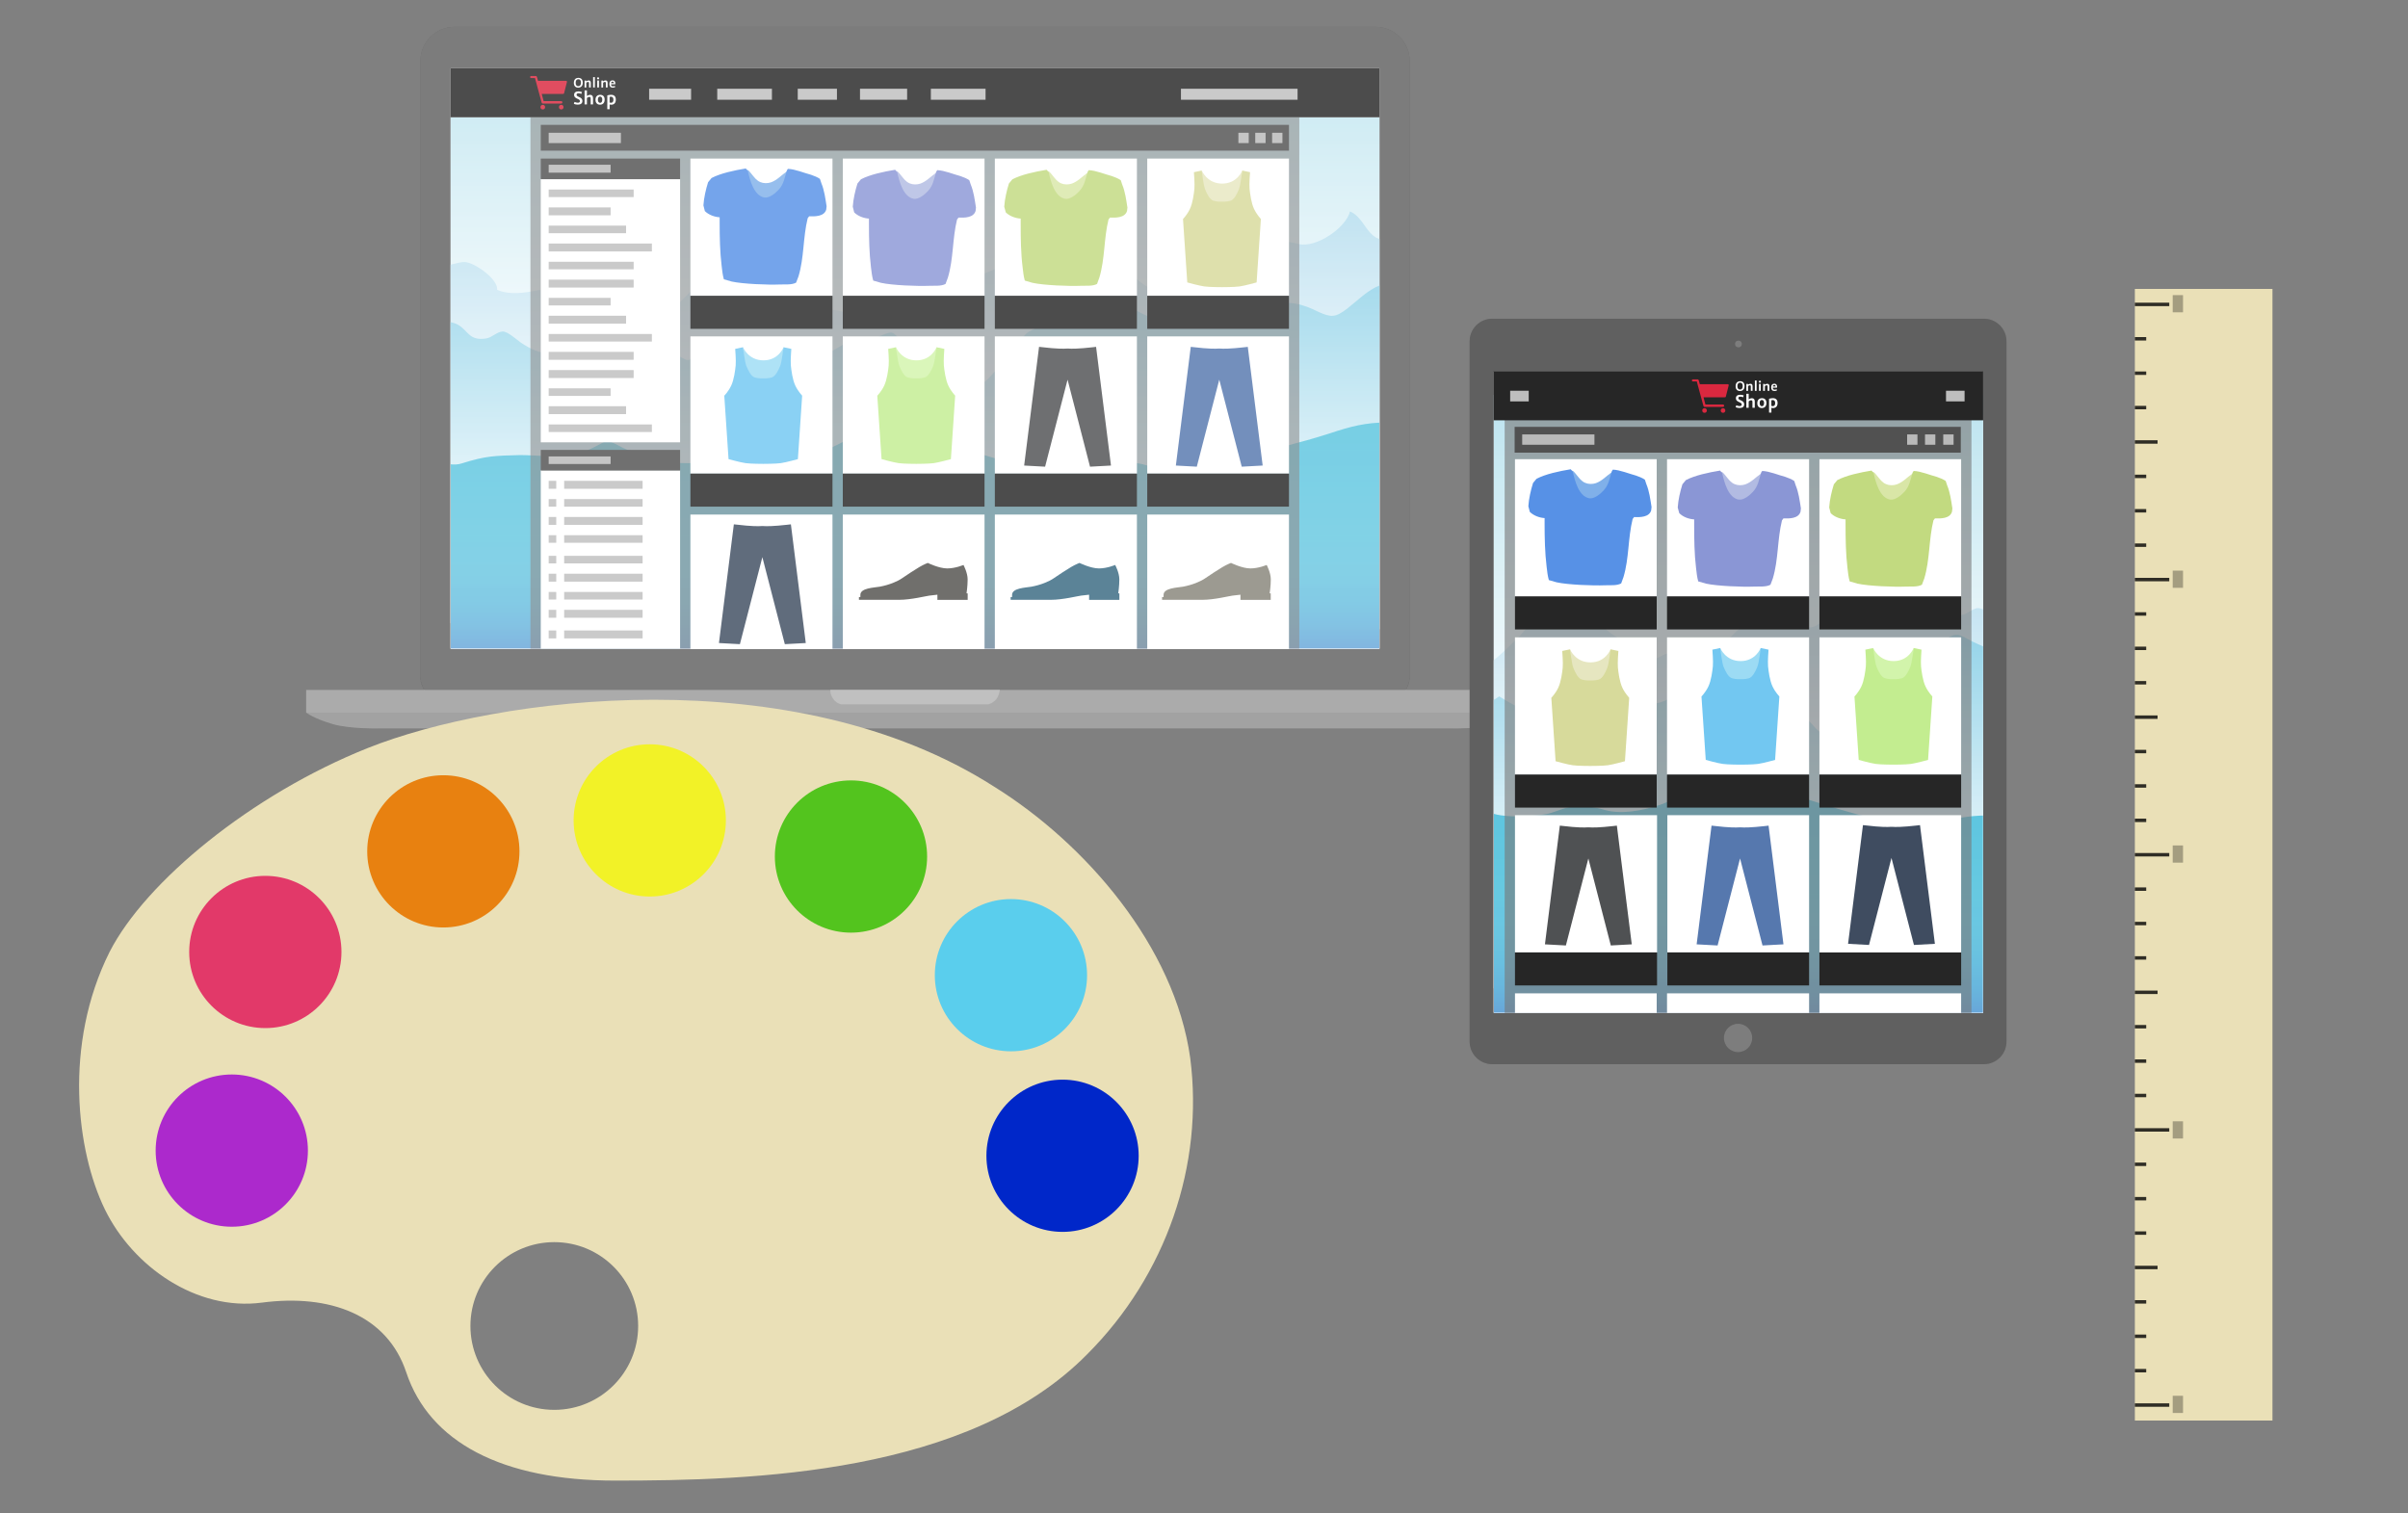 <?xml version="1.0" encoding="utf-8"?>
<!-- Generator: Adobe Illustrator 19.2.1, SVG Export Plug-In . SVG Version: 6.00 Build 0)  -->
<svg version="1.1" xmlns="http://www.w3.org/2000/svg" xmlns:xlink="http://www.w3.org/1999/xlink" x="0px" y="0px"
	 viewBox="0 0 7000 4400" style="enable-background:new 0 0 7000 4400;" xml:space="preserve">
<rect x="0" y="0" width="7000" height="4400" fill="#808080" stroke="none"/>
<style type="text/css">
	.st0{fill:#444444;}
	.st1{display:none;fill:#888888;}
	.st2{fill:#888888;}
	.st3{opacity:0.1;}
	.st4{fill:#A5A5A5;}
	.st5{fill:#FFFFFF;}
	.st6{fill:#D4021D;}
	.st7{clip-path:url(#SVGID_2_);}
	.st8{fill:url(#SVGID_3_);}
	.st9{fill:url(#SVGID_4_);}
	.st10{fill:url(#SVGID_5_);}
	.st11{opacity:0.7;}
	.st12{fill:url(#SVGID_6_);}
	.st13{opacity:0.6;fill:#606060;}
	.st14{fill:#6AA2E5;}
	.st15{fill:#397EE2;}
	.st16{fill:#E2E2B5;}
	.st17{fill:#D0D389;}
	.st18{fill:#A4AFDD;}
	.st19{fill:#7684CE;}
	.st20{fill:#D2E298;}
	.st21{fill:#B7D36A;}
	.st22{fill:#CAF29C;}
	.st23{fill:#B8EA7D;}
	.st24{fill:#8BD5F2;}
	.st25{fill:#59BDEF;}
	.st26{fill:#3860A0;}
	.st27{fill:#303235;}
	.st28{fill:#154E6B;}
	.st29{fill:#726F62;}
	.st30{fill:#33322E;}
	.st31{fill:#1D2D44;}
	.st32{fill:#333333;}
	.st33{opacity:0.6;fill:#FFFFFF;}
	.st34{opacity:0.3;}
	.st35{opacity:0.7;fill:#FFFFFF;}
	.st36{opacity:0.3;fill:#FFFFFF;}
	.st37{fill:#666666;}
	.st38{clip-path:url(#SVGID_8_);}
	.st39{fill:url(#SVGID_9_);}
	.st40{fill:url(#SVGID_10_);}
	.st41{fill:url(#SVGID_11_);}
	.st42{fill:url(#SVGID_12_);}
	.st43{opacity:0.15;fill:#FFFFFF;}
	.st44{fill:#EAE0B7;}
	.st45{fill:#AC29CC;}
	.st46{fill:#E23969;}
	.st47{fill:#E88110;}
	.st48{fill:#F2F227;}
	.st49{fill:#53C41E;}
	.st50{fill:#5ACEED;}
	.st51{fill:#0027C9;}
	.st52{display:none;}
	.st53{display:inline;}
	.st54{fill:#D1D1D1;}
	.st55{opacity:0.8;}
</style>
<g id="macbook">
	<g>
		<path class="st0" d="M3999,78H1321c-54.5,0-99,44.9-99,99.4v1790.1c0,38.6,31.6,69.5,70.2,69.5h2735.6c38.6,0,70.2-30.9,70.2-69.5
			V177.4C4098,122.9,4053.5,78,3999,78z"/>
		<rect x="890" y="2005.7" class="st1" width="3540" height="66"/>
		<path class="st2" d="M890,2006v65.7c0,0,20.3,16.8,77.8,33.7c47.9,13.9,129.9,12.6,129.9,12.6h3124.5c0,0,82.1,1.3,129.9-12.6
			c57.5-16.8,77.8-33.7,77.8-33.7V2006H890z"/>
		<path class="st3" d="M890,2071.7c0,0,20.3,16.9,77.8,33.8c47.9,13.9,129.9,12.7,129.9,12.7h3124.5c0,0,82.1,1.2,129.9-12.7
			c57.5-16.8,77.8-33.8,77.8-33.8H890z"/>
		<path class="st4" d="M2872.8,2047.7h-212.7h-215c0,0-13.7-2.2-23.4-16.3c-9.3-13.7-8-25.7-8-25.7h246.4h246.4
			c0,0-1.8,17.4-11.3,28.2C2884.6,2045.6,2872.8,2047.7,2872.8,2047.7z"/>
	</g>
	<rect x="1310" y="198" class="st5" width="2700" height="1688"/>
	<g>
		<path class="st6" d="M2546.6,870.5c-28.8,13.1-53.4,28.7-72.3,45.8c-44.8,39.7-58,88-49.6,149.6c7.9,49.5,29.3,93.5,60.6,129.9
			c0,0,0.7,0.4,0.6,0.3l52.3-276.9C2540.9,904.7,2546.6,870.5,2546.6,870.5 M2756.4,916.3c0-27.1-11.1-55.6-43.8-55.6
			c-37.5,0-72.3,42.4-84.8,109.1l-12.5,72.9c11.1,10.4,26.4,16.7,45.8,16.7C2714.7,1059.5,2756.4,983,2756.4,916.3 M2860.8,886.8
			c-1.2-1.4-0.8-0.8-0.8-0.8c0.9,7.4,1.4,15,1.4,22.7c0,118.2-78.5,226.6-196.7,226.6c-27.8,0-51.4-6.9-63.3-13.9l-1.2-0.7
			l-27.8,143.6l1,0.8c30.6,16.1,64.6,27.9,100.8,34.6c64,9.1,108.3-5.3,144.4-47.7c36.4-40.8,62.7-107.8,75.4-188.5
			C2903.6,985.4,2895.1,926.9,2860.8,886.8"/>
	</g>
</g>
<g id="webshop_macbook">
	<g id="bg">
		<g>
			<defs>
				<rect id="SVGID_1_" x="1310" y="341" width="2700" height="1545"/>
			</defs>
			<clipPath id="SVGID_2_">
				<use xlink:href="#SVGID_1_"  style="overflow:visible;"/>
			</clipPath>
			<g class="st7">
				<linearGradient id="SVGID_3_" gradientUnits="userSpaceOnUse" x1="2651.5" y1="195" x2="2651.5" y2="1890">
					<stop  offset="0" style="stop-color:#B0DFEC"/>
					<stop  offset="0.567" style="stop-color:#FFFFFF"/>
				</linearGradient>
				<rect x="1178" y="195" class="st8" width="2947" height="1695"/>
				<linearGradient id="SVGID_4_" gradientUnits="userSpaceOnUse" x1="2651.5" y1="614.533" x2="2651.5" y2="1829.859">
					<stop  offset="0" style="stop-color:#A6D6EB"/>
					<stop  offset="0.567" style="stop-color:#FFFFFF"/>
				</linearGradient>
				<path class="st9" d="M1178,1811.2l2947,18.7V729.3c-18-9.2-37.6-18.3-57.3-23.9c-20.2-8.1-46.3-4-66.5-14.1
					c-32.3-18.2-40.3-60.6-76.7-76.7c-12.1,48.5-98.9,107-149.4,94.9c-36.3-10.1-90.8-14.1-102.9-2c-15.1,10.7-46.4,84.8-84.8,100.9
					c-34.3,16.2-78.7-8.1-113.1,0c-24.2,4-48.5,16.2-72.7,22.2c-30.3,8.1-48.5,16.2-74.7-2c-18.2-10.1-48.5-48.5-72.7-50.5
					c-10.1-2-27.8,12.1-37.9,16.2c-32.3,10.1-71.5,14.1-102.5,10.1v-4c-42,0-75.2-6.1-107.5-28.3c-40.4-24.2-54.7-22.2-95.1,2
					c-24.2,12.1-46.6,18.2-68.8,30.3c-20.2,10.1-24.3,22.2-46.5,26.2c-18.2,2-42.4,0-58.6-4c-36.3-10.1-48.5-44.4-86.8-28.3
					c-54.5,26.2-88.8,88.8-145.4,109c-36.3,14.1-62.6-10.1-98.9-6.1c-14.1,2-26.2,16.2-40.4,14.1c-10.1-2-26.2-18.2-36.3-24.2
					c-38.4-22.2-75.2-33.3-103-66.6c-23.1-27.7-26.2-32.3-64.6-10.1c-48.5,28.3-48.5,0-94.9-6.1c-34.3-4-50.5,34.3-76.7,56.5
					c-20.2,20.2-74.7,74.7-100.9,80.8c-44.4,10.1-66.6-58.5-94.9-78.7c-16.2-12.1-50.5-20.2-70.7-20.2c-28.3,0-52.5,22.2-78.7,16.2
					c-34.3-6.1-46.4-26.2-84.8-18.2c-34.3,6.1-76.7,14.1-115.1-2c4-30.3-66.6-80.8-94.9-80.8c-20.2,0-48.5,12.1-70.7,14.1
					c-33.2,2.3-67.7-0.6-102-1.7V1811.2z"/>
				<linearGradient id="SVGID_5_" gradientUnits="userSpaceOnUse" x1="2651.5" y1="812.274" x2="2651.5" y2="1890">
					<stop  offset="0" style="stop-color:#7DCAE4"/>
					<stop  offset="0.772" style="stop-color:#FFFFFF"/>
				</linearGradient>
				<path class="st10" d="M4125,812.3c-2-0.1-4.4-0.1-6.8,0c-30.3,0-80.6,8.1-108.9,18.2c-32.3,12.1-64.5,44.4-92.8,66.6
					c-34.3,26.2-46.4,26.2-82.7,10.1c-48.5-24.2-86.8-34.3-141.3-20.2c-38.4,12.1-60.6,48.5-105,52.5c-54.5,4-105-38.4-155.4-28.3
					c-18.2,2-30.3,16.2-52.5,16.2c-46.4,2-84.8-34.3-125.2-50.5c-44.4-18.2-54.5-42.4-94.9-10.1c-32.3,26.2-62.6,48.5-98.9,66.6
					c-24.2,10.1-46.4,18.2-68.6,30.3c-26.2,16.2-22.2,36.3-44.4,54.5c-34.3,26.2-52.5,66.6-86.8,92.9
					c-36.3,28.3-50.5-10.1-76.7-32.3c-30.3-24.2-52.5-46.4-88.8-54.5c-12.1-2-26.2,0-38.4-4c-26.2-10.1-50.5-49.5-62.6-52.5
					c-7.1-5-42.4,11.1-66.6,24.2c-53.5-34.3-111,56.5-177.7,46.4l-2-2c-38.4-16.2-88.8,2-127.2,12.1c-38.4,10.1-34.3,46.4-72.7,42.4
					c-38.4-4-16.2-28.3-46.4-46.4c-14.1-10.1-64.6-14.1-80.8-10.1c-14.1,2-10.1,14.1-24.2,12.1c-10.1-2-50.5-27.6-50.5-27.6
					s-16.1,11.4-42.4,25.6c-56.5,36.3-161.5,107-226.1,48.5c-32.3-30.3-26.2-54.5-76.7-62.6c-36.3-6.1-56.5-14.1-86.8-34.3
					c-14.1-10.1-38.4-32.3-52.5-32.3c-16.2,0-32.3,18.2-48.5,20.2c-50.5,8.1-52.5-24.2-82.8-40.4c-14.1-8.1-36.3-8.1-52.5-18.2
					c-22.2-12.1-10.1-20.2-42.4-16.2c-19.9,3.2-39,10.7-57.5,20.2V1890h2947V812.3z"/>
				<g class="st11">
					<linearGradient id="SVGID_6_" gradientUnits="userSpaceOnUse" x1="2651.5" y1="1228.214" x2="2651.5" y2="1890">
						<stop  offset="0" style="stop-color:#06A8CF"/>
						<stop  offset="0.49" style="stop-color:#06A6CF"/>
						<stop  offset="0.667" style="stop-color:#059FCD"/>
						<stop  offset="0.793" style="stop-color:#0494CA"/>
						<stop  offset="0.895" style="stop-color:#0383C6"/>
						<stop  offset="0.981" style="stop-color:#016DC0"/>
						<stop  offset="1" style="stop-color:#0067BF"/>
					</linearGradient>
					<path class="st12" d="M4125,1228.2c-30,0.8-60.8,0-91.6,0c-64.6,0-108.9,12.1-169.5,32.3c-86.8,28.3-175.6,46.4-260.4,74.7
						c-56.5,20.2-117.1,20.2-169.6,38.4c-44.4,14.1-58.5-8.1-98.9-20.2c-80.8-26.2-171.6,12.1-254.4,12.1c-107,0-220-44.4-325-74.7
						c-72.7-22.2-135.3-34.3-214-32.3c-66.6,2-105,40.4-163.5,58.5c-44.4,14.1-98.9,24.2-143.3,12.1c-26.2-8.1-46.4-10.1-74.7-10.1
						c-32.3,0-50.5,12.1-80.8,20.2c-40.4,8.1-117.1,12.1-155.5-2s-50.5-22.2-94.9-28.3c-20.2-4-48.5-28.3-68.6-26.2
						c-2.1,0.4-50.5,28.8-78.7,36.3c-48.5,14.1-119.1,4-169.6,4c-74.7,2-98.9,2-169.6,24.2c-42.5,14.2-104-21.2-164.5-41.4v584h2947
						V1228.2z"/>
				</g>
			</g>
		</g>
	</g>
	<rect id="container" x="1542" y="341" class="st13" width="2235" height="1545"/>
	<g id="items">
		<rect x="3335" y="461" class="st5" width="412" height="399"/>
		<rect x="2892" y="461" class="st5" width="413" height="399"/>
		<rect x="2450" y="461" class="st5" width="412" height="399"/>
		<rect x="2007" y="461" class="st5" width="413" height="399"/>
		<rect x="3335" y="860" width="412" height="96"/>
		<rect x="2892" y="860" width="413" height="96"/>
		<rect x="2450" y="860" width="412" height="96"/>
		<rect x="2007" y="860" width="413" height="96"/>
		<g>
			<g>
				<path class="st14" d="M2164,494.5c11.9-3.6,14.4,4.3,21.2,11.9c7.5,9,13.7,18.3,25.1,23c9.3,4,21.2,4,30.9,0.7
					c18-6.5,29.1-19.8,44.5-30.5c5.4-3.9,8.3-6.1,11.9,0.4c4.3,8.3,4.7,18,4.7,26.9c0.4,25.9-4.7,52.8-18.3,75.4
					c-8.6,14-28.7,21.2-43.8,24.8c-15.1,3.9-34.5,6.5-47-4.7c-33-27.7-30.9-72.5-30.9-111.7L2164,494.5z"/>
			</g>
			<g>
				<path class="st15" d="M2321.3,803.3c16.5-54.6,12.9-113.5,26.6-168.8l4.3-5.7c17.2,0.7,43.8,0.7,49.6-19.4l1.1-9.7
					c-3.6-23-6.5-46-15.1-66.8l-4.3-12.9c-6.8-4.7-17.2-9-25.9-11.9c-19.4-5-46.3-16.5-67.2-17.2l-2.9,4.3
					c-6.5,20.1-8.6,40.2-24.4,56.7c-9.3,10.1-26.6,24.4-40.9,22.3c-30.9-5-42.4-51.7-48.1-76.9l-6.1-7.5
					c-33.4,5.4-73.3,14-99.5,27.7l-10.1,12.2c-6.5,20.8-12.2,45.2-13.6,67.5l4.2,16.5c10.8,10.8,28,17.2,43,18v15.8
					c0,41.7,0.8,84.8,5.8,125.7c1.4,12.2,2.9,26.6,6.5,38.8l22.6,6.5c32.3,7.2,107.4,10.1,140.4,8.6c13.6-0.7,34.1,1.8,47-5.4
					L2321.3,803.3z"/>
			</g>
		</g>
		<g>
			<path class="st16" d="M3612.5,595l-1.4-99c0,0-14.2,37.8-58.2,37.8c-44,0-59.2-37.6-59.2-37.6l0.6,98.8H3612.5z"/>
			<path class="st17" d="M3645.6,607.7c-8.3-17.3-11.7-44.9-13.1-58.7c-1.4-13.8,1.4-48.4,1.4-48.4l-22.8-4.8c0,0-4.8,42.8-9.7,54.6
				c-4.8,11.7-13.1,29.7-24.2,33.2c-11.1,3.5-24.9,2.8-24.9,2.8s-13.8,0.7-24.9-2.8c-11.1-3.5-19.3-21.4-24.2-33.2
				c-4.8-11.7-9.7-54.6-9.7-54.6l-22.8,4.8c0,0,2.8,34.5,1.4,48.4c-1.4,13.8-4.8,41.4-13.1,58.7c-8.3,17.3-20,29-20,29l12.4,184.4
				c0,0,34.5,9.7,49.7,11.7c15.2,2.1,51.1,2.1,51.1,2.1s35.9,0,51.1-2.1c15.2-2.1,49.7-11.7,49.7-11.7l12.4-184.4
				C3665.7,636.7,3653.9,624.9,3645.6,607.7z"/>
		</g>
		<rect x="3335" y="978" class="st5" width="412" height="399"/>
		<rect x="2892" y="978" class="st5" width="413" height="399"/>
		<rect x="2450" y="978" class="st5" width="412" height="399"/>
		<rect x="2007" y="978" class="st5" width="413" height="399"/>
		<rect x="3335" y="1377" width="412" height="96"/>
		<rect x="2892" y="1377" width="413" height="96"/>
		<rect x="2450" y="1377" width="412" height="96"/>
		<rect x="2007" y="1377" width="413" height="96"/>
		<g>
			<g>
				<path class="st18" d="M2598.2,498.2c11.9-3.6,14.4,4.3,21.2,11.9c7.5,9,13.7,18.3,25.1,23c9.3,4,21.2,4,30.9,0.7
					c18-6.5,29.1-19.8,44.5-30.5c5.4-3.9,8.3-6.1,11.9,0.4c4.3,8.3,4.7,18,4.7,26.9c0.4,25.9-4.7,52.8-18.3,75.4
					c-8.6,14-28.7,21.2-43.8,24.8c-15.1,3.9-34.5,6.5-47-4.7c-33-27.7-30.9-72.5-30.9-111.7L2598.2,498.2z"/>
			</g>
			<g>
				<path class="st19" d="M2755.5,807.1c16.5-54.6,12.9-113.5,26.6-168.8l4.3-5.7c17.2,0.7,43.8,0.7,49.6-19.4l1.1-9.7
					c-3.6-23-6.5-46-15.1-66.8l-4.3-12.9c-6.8-4.7-17.2-9-25.9-11.9c-19.4-5-46.3-16.5-67.2-17.2l-2.9,4.3
					c-6.5,20.1-8.6,40.2-24.4,56.7c-9.3,10.1-26.6,24.4-40.9,22.3c-30.9-5-42.4-51.7-48.1-76.9l-6.1-7.5
					c-33.4,5.4-73.3,14-99.5,27.7l-10.1,12.2c-6.5,20.8-12.2,45.2-13.6,67.5l4.1,16.5c10.8,10.8,27.9,17.2,42.9,18v15.8
					c0,41.7,0.9,84.8,5.9,125.7c1.4,12.2,3,26.6,6.6,38.8l22.7,6.5c32.3,7.2,107.4,10.1,140.4,8.6c13.6-0.7,34.1,1.8,47.1-5.4
					L2755.5,807.1z"/>
			</g>
		</g>
		<g>
			<g>
				<path class="st20" d="M3038.5,498.2c11.9-3.6,14.4,4.3,21.2,11.9c7.5,9,13.7,18.3,25.1,23c9.3,4,21.2,4,30.9,0.7
					c18-6.5,29.1-19.8,44.5-30.5c5.4-3.9,8.3-6.1,11.9,0.4c4.3,8.3,4.7,18,4.7,26.9c0.4,25.9-4.7,52.8-18.3,75.4
					c-8.6,14-28.7,21.2-43.8,24.8c-15.1,3.9-34.5,6.5-47-4.7c-33-27.7-30.9-72.5-30.9-111.7L3038.5,498.2z"/>
			</g>
			<g>
				<path class="st21" d="M3195.8,807.1c16.5-54.6,12.9-113.5,26.6-168.8l4.3-5.7c17.2,0.7,43.8,0.7,49.6-19.4l1.1-9.7
					c-3.6-23-6.5-46-15.1-66.8l-4.3-12.9c-6.8-4.7-17.2-9-25.9-11.9c-19.4-5-46.3-16.5-67.2-17.2l-2.9,4.3
					c-6.5,20.1-8.6,40.2-24.4,56.7c-9.3,10.1-26.6,24.4-40.9,22.3c-30.9-5-42.4-51.7-48.1-76.9l-6.1-7.5
					c-33.4,5.4-73.3,14-99.5,27.7l-10.1,12.2c-6.5,20.8-12.2,45.2-13.6,67.5l4.5,16.5c10.8,10.8,28.3,17.2,43.3,18v15.8
					c0,41.7,0.5,84.8,5.6,125.7c1.4,12.2,2.8,26.6,6.4,38.8l22.6,6.5c32.3,7.2,107.4,10.1,140.4,8.6c13.6-0.7,34.1,1.8,47-5.4
					L3195.8,807.1z"/>
			</g>
		</g>
		<g>
			<path class="st22" d="M2723.7,1109l-1.4-99.1c0,0-14.2,37.8-58.2,37.8c-44,0-59.2-37.6-59.2-37.6l0.6,98.9H2723.7z"/>
			<path class="st23" d="M2756.9,1121.4c-8.3-17.3-11.7-44.9-13.1-58.7c-1.4-13.8,1.4-48.4,1.4-48.4l-22.8-4.8
				c0,0-4.8,42.8-9.7,54.6c-4.8,11.7-13.1,29.7-24.2,33.2c-11.1,3.5-24.9,2.8-24.9,2.8s-13.8,0.7-24.9-2.8
				c-11.1-3.5-19.3-21.4-24.2-33.2c-4.8-11.7-9.7-54.6-9.7-54.6l-22.8,4.8c0,0,2.8,34.5,1.4,48.4c-1.4,13.8-4.8,41.4-13.1,58.7
				c-8.3,17.3-20,29-20,29l12.4,184.4c0,0,34.5,9.7,49.7,11.7c15.2,2.1,51.1,2.1,51.1,2.1s35.9,0,51.1-2.1s49.7-11.7,49.7-11.7
				l12.4-184.4C2776.9,1150.4,2765.2,1138.7,2756.9,1121.4z"/>
		</g>
		<g>
			<path class="st24" d="M2279,1109l-1.4-99.1c0,0-14.2,37.8-58.2,37.8c-44,0-59.2-37.6-59.2-37.6l0.6,98.9H2279z"/>
			<path class="st25" d="M2312.1,1121.4c-8.3-17.3-11.7-44.9-13.1-58.7c-1.4-13.8,1.4-48.4,1.4-48.4l-22.8-4.8
				c0,0-4.8,42.8-9.7,54.6c-4.8,11.7-13.1,29.7-24.2,33.2c-11.1,3.5-24.9,2.8-24.9,2.8s-13.8,0.7-24.9-2.8
				c-11.1-3.5-19.3-21.4-24.2-33.2c-4.8-11.7-9.7-54.6-9.7-54.6l-22.8,4.8c0,0,2.8,34.5,1.4,48.4c-1.4,13.8-4.8,41.4-13.1,58.7
				c-8.3,17.3-20,29-20,29l12.4,184.4c0,0,34.5,9.7,49.7,11.7c15.2,2.1,51.1,2.1,51.1,2.1s35.9,0,51.1-2.1s49.7-11.7,49.7-11.7
				l12.4-184.4C2332.2,1150.4,2320.4,1138.7,2312.1,1121.4z"/>
		</g>
		<path class="st26" d="M3627.3,1008.4c0,0-18.5,2.3-36.8,3.8c-31.8,2.7-46.1,1.1-46.1,1.1s-14.3,1.6-46.1-1.1
			c-18.2-1.6-36.8-3.8-36.8-3.8l-43.3,345.1l60.9,3.3l65.3-253l65.3,253l60.9-3.3L3627.3,1008.4z"/>
		<path class="st27" d="M3186.3,1008.4c0,0-18.5,2.3-36.8,3.8c-31.8,2.7-46.1,1.1-46.1,1.1s-14.3,1.6-46.1-1.1
			c-18.2-1.6-36.8-3.8-36.8-3.8l-43.3,345.1l60.9,3.3l65.3-253l65.3,253l60.9-3.3L3186.3,1008.4z"/>
		<rect x="3335" y="1496" class="st5" width="412" height="391"/>
		<rect x="2892" y="1496" class="st5" width="413" height="391"/>
		<rect x="2450" y="1496" class="st5" width="412" height="391"/>
		<rect x="2007" y="1496" class="st5" width="413" height="391"/>
		<path class="st28" d="M3166,1729v15h88v-18.8l-3.3-0.2c0,0,3.2-20.9,3.2-40.5c0-19.6-12.1-42-12.1-42s-23.3,10.1-47.3,10.1
			c-24,0-56.4-16-56.4-16s-11,4-24.9,12.2c-13.9,8.2-36.4,23.1-50.9,33c-12,8.3-36.4,18.9-63.9,23.9c-16.8,3-56.6,3.7-56.3,23.9
			c0,1.4,0,6.3,0,6.3h-4.2v8c0,0,82.8,0,117.1,0c34.3,0,79.2-11.3,87.5-12.2C3150.9,1730.8,3166,1729,3166,1729z"/>
		<path class="st29" d="M3606,1729v15h88v-18.8l-3.1-0.2c0,0,3.3-20.9,3.3-40.5c0-19.6-12-42-12-42s-23.3,10.1-47.3,10.1
			c-24,0-56.4-16-56.4-16s-11,4-24.9,12.2c-13.9,8.2-36.4,23.1-50.9,33c-12,8.3-36.4,18.9-63.9,23.9c-16.8,3-56.6,3.7-56.3,23.9
			c0,1.4,0,6.3,0,6.3h-4.4v8c0,0,83,0,117.3,0c34.3,0,79.1-11.3,87.4-12.2C3591,1730.8,3606,1729,3606,1729z"/>
		<path class="st30" d="M2725,1729v15h88v-18.8l-3.3-0.2c0,0,3.2-20.9,3.2-40.5c0-19.6-12.1-42-12.1-42s-23.3,10.1-47.3,10.1
			c-24,0-56.4-16-56.4-16s-11,4-24.9,12.2c-13.9,8.2-36.4,23.1-50.9,33c-12,8.3-36.4,18.9-63.9,23.9c-16.8,3-56.6,3.7-56.3,23.9
			c0,1.4,0,6.3,0,6.3h-4.2v8c0,0,82.8,0,117.1,0c34.3,0,79.2-11.3,87.5-12.2C2709.9,1730.8,2725,1729,2725,1729z"/>
		<path class="st31" d="M2299.1,1524.4c0,0-18.5,2.3-36.8,3.8c-31.8,2.7-46.1,1.1-46.1,1.1s-14.3,1.6-46.1-1.1
			c-18.2-1.6-36.8-3.8-36.8-3.8l-43.3,345.1l60.9,3.3l65.3-253l65.3,253l60.9-3.3L2299.1,1524.4z"/>
	</g>
	<g id="sidebar">
		<rect x="1572" y="520" class="st5" width="405" height="766"/>
		<rect x="1572" y="461" class="st32" width="405" height="60"/>
		<rect x="1595" y="479" class="st33" width="180" height="23"/>
		<rect x="1595" y="551" class="st34" width="247" height="22"/>
		<rect x="1595" y="656" class="st34" width="225" height="22"/>
		<rect x="1595" y="708" class="st34" width="300" height="23"/>
		<rect x="1595" y="761" class="st34" width="247" height="22"/>
		<rect x="1595" y="603" class="st34" width="180" height="23"/>
		<rect x="1595" y="813" class="st34" width="247" height="23"/>
		<rect x="1595" y="918" class="st34" width="225" height="23"/>
		<rect x="1595" y="971" class="st34" width="300" height="22"/>
		<rect x="1595" y="1023" class="st34" width="247" height="23"/>
		<rect x="1595" y="866" class="st34" width="180" height="22"/>
		<rect x="1595" y="1076" class="st34" width="247" height="23"/>
		<rect x="1595" y="1181" class="st34" width="225" height="23"/>
		<rect x="1595" y="1234" class="st34" width="300" height="22"/>
		<rect x="1595" y="1129" class="st34" width="180" height="22"/>
		<rect x="1572" y="1367" class="st5" width="405" height="519"/>
		<rect x="1572" y="1308" class="st32" width="405" height="60"/>
		<rect x="1595" y="1327" class="st33" width="180" height="22"/>
		<rect x="1595" y="1398" class="st34" width="22" height="23"/>
		<rect x="1640" y="1398" class="st34" width="228" height="23"/>
		<rect x="1595" y="1451" class="st34" width="22" height="22"/>
		<rect x="1640" y="1451" class="st34" width="228" height="22"/>
		<rect x="1595" y="1503" class="st34" width="22" height="23"/>
		<rect x="1640" y="1503" class="st34" width="228" height="23"/>
		<rect x="1595" y="1556" class="st34" width="22" height="22"/>
		<rect x="1640" y="1556" class="st34" width="228" height="22"/>
		<rect x="1595" y="1616" class="st34" width="22" height="22"/>
		<rect x="1640" y="1616" class="st34" width="228" height="22"/>
		<rect x="1595" y="1668" class="st34" width="22" height="23"/>
		<rect x="1640" y="1668" class="st34" width="228" height="23"/>
		<rect x="1595" y="1721" class="st34" width="22" height="22"/>
		<rect x="1640" y="1721" class="st34" width="228" height="22"/>
		<rect x="1595" y="1773" class="st34" width="22" height="23"/>
		<rect x="1640" y="1773" class="st34" width="228" height="23"/>
		<rect x="1595" y="1833" class="st34" width="22" height="23"/>
		<rect x="1640" y="1833" class="st34" width="228" height="23"/>
	</g>
	<g id="horizontal_bar">
		<rect x="1572" y="363" class="st32" width="2175" height="75"/>
		<rect x="1595" y="386" class="st33" width="210" height="30"/>
		<rect x="3698" y="386" class="st33" width="30" height="30"/>
		<rect x="3649" y="386" class="st33" width="30" height="30"/>
		<rect x="3600" y="386" class="st33" width="30" height="30"/>
	</g>
	<g id="header_1_">
		<rect x="1310" y="198" width="2700" height="143"/>
		<rect x="1887" y="258" class="st35" width="122" height="32"/>
		<rect x="2085" y="258" class="st35" width="159" height="32"/>
		<rect x="2706" y="258" class="st35" width="159" height="32"/>
		<rect x="3433" y="258" class="st35" width="339" height="32"/>
		<rect x="2319" y="258" class="st35" width="114" height="32"/>
		<rect x="2500" y="258" class="st35" width="137" height="32"/>
		<g>
			<g>
				<circle class="st6" cx="1577.9" cy="311.5" r="6.7"/>
				<circle class="st6" cx="1631.5" cy="311.5" r="6.7"/>
				<path class="st6" d="M1647.6,236c-0.6-0.8-1.6-1-2.6-1H1564l-3-11.2c-0.4-1.5-1.7-2.8-3.2-2.8h-13.4c-1.9,0-3.4,1.1-3.4,3
					s1.5,3,3.4,3h10.8l19.4,71.4c0.4,1.5,1.7,2.6,3.2,2.6h53.6c1.9,0,3.4-1.6,3.4-3.5c0-1.8-1.5-3.5-3.4-3.5h-51.1l-5.5-21h61.6
					c1.5,0,2.9-0.2,3.3-1.7l8.4-33C1648.4,237.3,1648.2,236.8,1647.6,236z"/>
			</g>
			<g>
				<g>
					<path class="st5" d="M1668.2,240.9c0-9.2,4.8-14.5,13.3-14.5c8,0,12.6,5.1,12.6,13.9c0,9.2-4.9,14.5-13.4,14.5
						C1672.8,254.8,1668.2,249.7,1668.2,240.9z M1673.4,240.7c0,6.5,2.7,9.9,7.6,9.9c5.1,0,7.9-3.6,7.9-10.2c0-6.5-2.7-10-7.6-10
						C1676.1,230.5,1673.4,234,1673.4,240.7z"/>
					<path class="st5" d="M1717.4,240.9v13.4h-5.1v-12.9c0-2.1-0.9-3.2-2.9-3.2c-1.6,0-3.2,0.9-5.1,2.3v13.9h-5v-20.1h4.8l0,2.1
						c2.5-1.7,4.7-2.5,7.1-2.5C1715.2,233.7,1717.4,236,1717.4,240.9z"/>
					<path class="st5" d="M1724.2,224.2h5v30.1h-5V224.2z"/>
					<path class="st5" d="M1735.6,227.7c0-1.7,1.2-2.9,3-2.9c1.9,0,3.1,1.2,3.1,2.9c0,1.8-1.2,2.9-3.1,2.9
						C1736.8,230.6,1735.6,229.4,1735.6,227.7z M1736.2,234.1h5v20.1h-5V234.1z"/>
					<path class="st5" d="M1766.3,240.9v13.4h-5.1v-12.9c0-2.1-0.9-3.2-2.9-3.2c-1.6,0-3.2,0.9-5.1,2.3v13.9h-5v-20.1h4.8l0,2.1
						c2.5-1.7,4.7-2.5,7.1-2.5C1764.1,233.7,1766.3,236,1766.3,240.9z"/>
					<path class="st5" d="M1788.5,245.1h-12.4c0.3,3.7,1.8,5.9,5.4,5.9c2.1,0,4-0.6,5.9-1.3l0.9,3.5c-2.1,1-4.5,1.6-7.2,1.6
						c-6.2,0-9.6-3.8-9.6-10.6c0-6.8,3.4-10.6,9.3-10.6c5.1,0,7.9,3.1,7.9,8.7C1788.7,243.1,1788.6,244.1,1788.5,245.1z
						 M1776.2,241.7h8.3c0-2.9-1.5-4.4-3.8-4.4C1778.2,237.4,1776.6,238.8,1776.2,241.7z"/>
				</g>
				<g>
					<path class="st5" d="M1690,273c-2.2-1-5.6-1.8-8.3-1.8c-3.7,0-5.7,1.7-5.7,4.2c0,3.4,3.3,4.8,7,6.5c3.9,1.7,10,4.2,10,11.8
						c0,7-5.1,10.5-13.5,10.5c-4.2,0-8-0.9-11.3-2.2l1.9-5.7c2.8,1.2,6.3,2.4,9.6,2.4c3.9,0,6.2-1.6,6.2-4.6c0-3.6-3.3-5.2-7-6.8
						c-4.4-2-10-4.5-10-11.5c0-6.5,4.6-10.1,12.5-10.1c3.7,0,7.4,0.8,10.2,1.9L1690,273z"/>
					<path class="st5" d="M1723.9,285.4v18.2h-6.8v-17.5c0-2.8-1.3-4.4-4-4.4c-2.1,0-4.3,1.2-6.9,3.1v18.8h-6.8v-40.8h6.8V279
						c3.3-2.2,6.1-3.3,9.3-3.3C1720.9,275.8,1723.9,278.8,1723.9,285.4z"/>
					<path class="st5" d="M1757.7,289.6c0,9.3-5,14.7-13.5,14.7c-8.3,0-13.1-5.3-13.1-14.3c0-9,5.1-14.3,13.6-14.3
						C1752.9,275.6,1757.7,280.8,1757.7,289.6z M1738,289.7c0,6,2.4,9.3,6.6,9.3c3.9,0,6.2-3.3,6.2-9.2c0-5.7-2.3-9-6.4-9
						S1738,284,1738,289.7z"/>
					<path class="st5" d="M1790.2,289.7c0,9.2-4.9,14.7-13.3,14.7c-2.1,0-3.3-0.4-4.7-0.8v13.9h-6.8v-40.2c3.1-0.9,7.3-1.7,11-1.7
						C1785.5,275.6,1790.2,280.5,1790.2,289.7z M1783.2,290c0-5.8-2.3-8.9-7.2-8.9c-1.1,0-2.6,0.2-3.9,0.6v16.2
						c1.2,0.6,2.8,0.9,4.3,0.9C1780.8,298.8,1783.2,295.6,1783.2,290z"/>
				</g>
			</g>
		</g>
	</g>
</g>
<g id="lighten_macbook">
	<path class="st36" d="M4086.3,2006c7.2-11,11.7-24.4,11.7-38.5V177.4c0-54.5-44.5-99.4-99-99.4H1321c-54.5,0-99,44.9-99,99.4
		v1790.1c0,14.1,4.5,27.5,11.7,38.5H890v65.7c0,0,20.3,16.8,77.8,33.7c47.9,13.9,129.9,12.6,129.9,12.6h3124.5
		c0,0,82.1,1.3,129.9-12.6c57.5-16.8,77.8-33.7,77.8-33.7V2006H4086.3z"/>
</g>
<g id="ipad">
	<g>
		<path class="st0" d="M5767.3,926.6H4337.7c-36,0-65.5,29.5-65.5,65.5v2036.3c0,36,29.5,65.5,65.5,65.5h1429.6
			c36,0,65.5-29.5,65.5-65.5V992.1C5832.8,956,5803.3,926.6,5767.3,926.6z"/>
		<g>
			<circle class="st37" cx="5053.6" cy="1000.1" r="9.8"/>
		</g>
		<g>
			<path class="st5" d="M5764.8,2943.5c0,0.8-0.6,1.4-1.4,1.4H4343.8c-0.8,0-1.4-0.6-1.4-1.4V1081.1c0-0.8,0.6-1.4,1.4-1.4h1419.6
				c0.8,0,1.4,0.6,1.4,1.4V2943.5z"/>
		</g>
		<g>
			<path class="st37" d="M5052.5,2976.5c-22.7,0-41.1,18.4-41.1,41.1c0,22.7,18.4,41.2,41.1,41.2c22.7,0,41.1-18.4,41.1-41.2
				C5093.6,2995,5075.2,2976.5,5052.5,2976.5z"/>
		</g>
		<g>
			<path class="st6" d="M4919.7,1756.4c-36.1,16.4-67,36-90.7,57.5c-56.2,49.8-72.7,110.4-62.1,187.5c9.8,62,36.7,117.2,76,162.9
				c0,0,0.9,0.5,0.7,0.3l65.5-347.2C4912.6,1799.3,4919.7,1756.4,4919.7,1756.4 M5182.7,1813.9c0-34-14-69.7-54.9-69.7
				c-47,0-90.6,53.2-106.3,136.8l-15.7,91.5c13.9,13.1,33.1,20.9,57.5,20.9C5130.5,1993.3,5182.7,1897.5,5182.7,1813.9
				 M5313.6,1776.9c-1.5-1.8-1.1-1-1.1-1c1.1,9.3,1.8,18.8,1.8,28.5c0,148.1-98.5,284-246.6,284c-34.9,0-64.5-8.7-79.3-17.4
				l-1.5-0.8l-34.9,180.1l1.3,1c38.4,20.2,81,35,126.4,43.4c80.2,11.4,135.8-6.7,181-59.8c45.7-51.2,78.6-135.1,94.6-236.3
				C5367.3,1900.5,5356.6,1827.1,5313.6,1776.9"/>
		</g>
	</g>
</g>
<g id="webshop_ipad">
	<g id="bg_Kopie">
		<g>
			<defs>
				<rect id="SVGID_7_" x="4342.4" y="1079.7" width="1422.4" height="1865.2"/>
			</defs>
			<clipPath id="SVGID_8_">
				<use xlink:href="#SVGID_7_"  style="overflow:visible;"/>
			</clipPath>
			<g class="st38">
				<linearGradient id="SVGID_9_" gradientUnits="userSpaceOnUse" x1="5110.5" y1="1148" x2="5110.5" y2="2953">
					<stop  offset="0" style="stop-color:#B0DFEC"/>
					<stop  offset="0.567" style="stop-color:#FFFFFF"/>
				</linearGradient>
				<rect x="3541" y="1148" class="st39" width="3139" height="1805"/>
				<linearGradient id="SVGID_10_" gradientUnits="userSpaceOnUse" x1="5110.5" y1="1593.987" x2="5110.5" y2="2888.28">
					<stop  offset="0" style="stop-color:#A6D6EB"/>
					<stop  offset="0.567" style="stop-color:#FFFFFF"/>
				</linearGradient>
				<path class="st40" d="M3541,2868.4l3139,19.9V1716.2c-20.2-9.8-40.4-19.5-61.4-25.5c-21.5-8.6-49.5-4.3-71-15
					c-34.4-19.3-43-64.5-81.7-81.7c-12.9,51.6-105.4,113.9-159.1,101c-38.7-10.8-96.7-15-109.7-2.1c-16.1,11.4-49.5,90.3-90.3,107.5
					c-36.6,17.2-83.9-8.6-120.4,0c-25.8,4.3-51.6,17.2-77.4,23.7c-32.2,8.6-51.6,17.2-79.6-2.2c-19.3-10.8-51.6-51.6-77.4-53.8
					c-10.8-2.1-29.3,12.9-40.1,17.2c-34.4,10.8-75.9,15-108.9,10.8v-4.3c-44.2,0-80.3-6.4-114.7-30.1c-43-25.8-58.4-23.7-101.4,2.1
					c-25.8,12.9-49.6,19.4-73.3,32.3c-21.5,10.8-25.9,23.7-49.5,28c-19.4,2.1-45.2,0-62.4-4.3c-38.7-10.8-51.6-47.3-92.5-30.1
					c-58,28-94.6,94.6-154.8,116.1c-38.7,15.1-66.7-10.8-105.4-6.5c-15.1,2.2-28,17.2-43,15.1c-10.8-2.1-28-19.3-38.7-25.8
					c-40.9-23.7-80.1-35.5-109.7-71c-24.6-29.5-28-34.4-68.8-10.8c-51.6,30.1-51.6,0-101.1-6.5c-36.6-4.3-53.8,36.6-81.7,60.2
					c-21.5,21.5-79.6,79.6-107.5,86c-47.3,10.7-71-62.4-101.1-83.9c-17.2-12.9-53.8-21.5-75.2-21.5c-30.1,0-55.9,23.6-83.9,17.2
					c-36.5-6.5-49.4-28-90.3-19.4c-36.6,6.5-81.7,15-122.5-2.2c4.3-32.2-71-86-101.1-86c-21.5,0-51.4,12.9-75.1,15
					c-35.3,2.4-72.4-0.6-108.4-1.8V2868.4z"/>
				<linearGradient id="SVGID_11_" gradientUnits="userSpaceOnUse" x1="5110.5" y1="1804.576" x2="5110.5" y2="2953">
					<stop  offset="0" style="stop-color:#7DCAE4"/>
					<stop  offset="0.772" style="stop-color:#FFFFFF"/>
				</linearGradient>
				<path class="st41" d="M6680,1804.7c-3.8-0.1-5.1-0.1-7.7,0c-32.2,0-86.1,8.6-116.2,19.4c-34.4,12.9-68.8,47.3-98.9,71
					c-36.5,28-49.5,28-88.2,10.8c-51.6-25.8-92.5-36.6-150.5-21.5c-40.8,12.9-64.5,51.6-111.8,55.9c-58.1,4.3-111.8-40.9-165.6-30.1
					c-19.3,2.2-32.3,17.2-55.9,17.2c-49.5,2.1-90.3-36.5-133.3-53.8c-47.3-19.4-58-45.1-101.1-10.8c-34.4,28-66.7,51.6-105.4,70.9
					c-25.8,10.8-49.5,19.4-73.1,32.3c-27.9,17.2-23.6,38.7-47.3,58.1c-36.5,27.9-55.9,71-92.5,98.9c-38.7,30.1-53.8-10.8-81.7-34.4
					c-32.2-25.8-55.9-49.5-94.6-58.1c-12.9-2.1-27.9,0-40.9-4.3c-28-10.7-53.8-52.7-66.7-55.9c-7.5-5.4-45.1,11.8-71,25.8
					c-57-36.6-118.2,60.2-189.2,49.4l-2.2-2.1c-40.9-17.2-94.6,2.1-135.5,12.9c-40.8,10.7-36.5,49.5-77.4,45.1
					c-40.8-4.3-17.2-30.1-49.5-49.4c-15-10.8-68.8-15.1-86-10.8c-15,2.1-10.8,15-25.8,12.9c-10.8-2.2-53.8-29.4-53.8-29.4
					s-17.2,12.2-45.2,27.2c-60.2,38.7-172,113.9-240.8,51.6c-34.4-32.2-27.9-58.1-81.7-66.7c-38.7-6.5-60.2-15-92.5-36.6
					c-15.1-10.8-40.8-34.4-55.9-34.4c-17.2,0-34.4,19.4-51.6,21.5c-53.8,8.6-55.9-25.8-88.2-43c-15-8.6-38.7-8.6-55.9-19.3
					c-23.7-12.9-10.6-21.5-45-17.2c-21.2,3.4-41.1,11.4-61.1,21.5V2953h3139V1804.7z"/>
				<g class="st11">
					<linearGradient id="SVGID_12_" gradientUnits="userSpaceOnUse" x1="5110.5" y1="2247.542" x2="5110.5" y2="2953">
						<stop  offset="0" style="stop-color:#06A8CF"/>
						<stop  offset="0.49" style="stop-color:#06A6CF"/>
						<stop  offset="0.667" style="stop-color:#059FCD"/>
						<stop  offset="0.793" style="stop-color:#0494CA"/>
						<stop  offset="0.895" style="stop-color:#0383C6"/>
						<stop  offset="0.981" style="stop-color:#016DC0"/>
						<stop  offset="1" style="stop-color:#0067BF"/>
					</linearGradient>
					<path class="st42" d="M6680,2247.5c-33,0.8-65.2,0-98,0c-68.8,0-116.2,12.9-180.7,34.4c-92.5,30.1-187.1,49.5-277.4,79.6
						c-60.2,21.5-124.7,21.5-180.6,40.8c-47.3,15.1-62.4-8.6-105.4-21.5c-86-28-182.8,12.9-270.9,12.9
						c-113.9,0-234.4-47.3-346.2-79.5c-77.4-23.7-144.1-36.6-227.9-34.4c-71,2.1-111.8,43-174.2,62.4
						c-47.3,15-105.3,25.8-152.7,12.9c-28-8.6-49.5-10.8-79.6-10.8c-34.4,0-53.7,12.9-86,21.5c-43,8.6-124.7,12.9-165.5-2.2
						c-40.8-15-53.8-23.6-101.1-30.1c-21.5-4.3-51.6-30.1-73.1-27.9c-2.3,0.4-53.7,30.7-83.8,38.7c-51.6,15-126.9,4.3-180.6,4.3
						c-79.6,2.2-105.2,2.2-180.4,25.8c-45.2,15.1-111.1-22.6-175.1-44.1V2953h3139V2247.5z"/>
				</g>
			</g>
		</g>
	</g>
	<rect id="container_1_" x="4374" y="1215" class="st13" width="1357" height="1730"/>
	<g id="items_Kopie">
		<rect x="4404" y="1853" class="st5" width="412" height="399"/>
		<rect x="5289" y="1335" class="st5" width="412" height="399"/>
		<rect x="4846" y="1335" class="st5" width="413" height="399"/>
		<rect x="4404" y="1335" class="st5" width="412" height="399"/>
		<rect x="4404" y="2252" width="412" height="96"/>
		<rect x="5289" y="1734" width="412" height="96"/>
		<rect x="4846" y="1734" width="413" height="96"/>
		<rect x="4404" y="1734" width="412" height="96"/>
		<g>
			<g>
				<path class="st14" d="M4562.1,1369c11.9-3.6,14.4,4.3,21.2,11.9c7.5,9,13.7,18.3,25.1,23c9.3,4,21.2,4,30.9,0.7
					c18-6.5,29.1-19.8,44.5-30.5c5.4-3.9,8.3-6.1,11.9,0.4c4.3,8.3,4.7,18,4.7,26.9c0.4,25.9-4.7,52.8-18.3,75.4
					c-8.6,14-28.7,21.2-43.8,24.8c-15.1,3.9-34.5,6.5-47-4.7c-33-27.7-30.9-72.5-30.9-111.7L4562.1,1369z"/>
			</g>
			<g>
				<path class="st15" d="M4719.4,1677.8c16.5-54.6,12.9-113.5,26.6-168.8l4.3-5.7c17.2,0.7,43.8,0.7,49.6-19.4l1.1-9.7
					c-3.6-23-6.5-46-15.1-66.8l-4.3-12.9c-6.8-4.7-17.2-9-25.9-11.9c-19.4-5-46.3-16.5-67.2-17.2l-2.9,4.3
					c-6.5,20.1-8.6,40.2-24.4,56.7c-9.3,10.1-26.6,24.4-40.9,22.3c-30.9-5-42.4-51.7-48.1-76.9l-6.1-7.5
					c-33.4,5.4-73.3,14-99.5,27.7l-10.1,12.2c-6.5,20.8-12.2,45.2-13.6,67.5l4.2,16.5c10.8,10.8,28,17.2,43,18v15.8
					c0,41.7,0.9,84.8,5.9,125.7c1.4,12.2,2.9,26.6,6.5,38.8l22.7,6.5c32.3,7.2,107.4,10.1,140.4,8.6c13.6-0.7,34.1,1.8,47.1-5.4
					L4719.4,1677.8z"/>
			</g>
		</g>
		<g>
			<path class="st16" d="M4683.1,1987l-1.4-99c0,0-14.2,37.8-58.2,37.8c-44,0-59.2-37.6-59.2-37.6l0.6,98.8H4683.1z"/>
			<path class="st17" d="M4716.3,1999.7c-8.3-17.3-11.7-44.9-13.1-58.7c-1.4-13.8,1.4-48.4,1.4-48.4l-22.8-4.8
				c0,0-4.8,42.8-9.7,54.6c-4.8,11.7-13.1,29.7-24.2,33.2c-11.1,3.5-24.9,2.8-24.9,2.8s-13.8,0.7-24.9-2.8
				c-11.1-3.5-19.3-21.4-24.2-33.2c-4.8-11.7-9.7-54.6-9.7-54.6l-22.8,4.8c0,0,2.8,34.5,1.4,48.4c-1.4,13.8-4.8,41.4-13.1,58.7
				c-8.3,17.3-20,29-20,29l12.4,184.4c0,0,34.5,9.7,49.7,11.7c15.2,2.1,51.1,2.1,51.1,2.1s35.9,0,51.1-2.1
				c15.2-2.1,49.7-11.7,49.7-11.7l12.4-184.4C4736.3,2028.7,4724.5,2016.9,4716.3,1999.7z"/>
		</g>
		<rect x="4847" y="2370" class="st5" width="412" height="399"/>
		<rect x="4404" y="2370" class="st5" width="413" height="399"/>
		<rect x="5289" y="1853" class="st5" width="412" height="399"/>
		<rect x="4846" y="1853" class="st5" width="413" height="399"/>
		<rect x="4847" y="2769" width="412" height="96"/>
		<rect x="5289" y="2769" width="412" height="96"/>
		<rect x="4404" y="2769" width="413" height="96"/>
		<rect x="5289" y="2252" width="412" height="96"/>
		<rect x="4846" y="2252" width="413" height="96"/>
		<g>
			<g>
				<path class="st18" d="M4996.3,1372.7c11.9-3.6,14.4,4.3,21.2,11.9c7.5,9,13.7,18.3,25.1,23c9.3,4,21.2,4,30.9,0.7
					c18-6.5,29.1-19.8,44.5-30.5c5.4-3.9,8.3-6.1,11.9,0.4c4.3,8.3,4.7,18,4.7,26.9c0.4,25.9-4.7,52.8-18.3,75.4
					c-8.6,14-28.7,21.2-43.8,24.8c-15.1,3.9-34.5,6.5-47-4.7c-33-27.7-30.9-72.5-30.9-111.7L4996.3,1372.7z"/>
			</g>
			<g>
				<path class="st19" d="M5153.6,1681.6c16.5-54.6,12.9-113.5,26.6-168.8l4.3-5.7c17.2,0.7,43.8,0.7,49.6-19.4l1.1-9.7
					c-3.6-23-6.5-46-15.1-66.8l-4.3-12.9c-6.8-4.7-17.2-9-25.9-11.9c-19.4-5-46.3-16.5-67.2-17.2l-2.9,4.3
					c-6.5,20.1-8.6,40.2-24.4,56.7c-9.3,10.1-26.6,24.4-40.9,22.3c-30.9-5-42.4-51.7-48.1-76.9l-6.1-7.5
					c-33.4,5.4-73.3,14-99.5,27.7l-10.1,12.2c-6.5,20.8-12.2,45.2-13.6,67.5l4.5,16.5c10.8,10.8,27.3,17.2,43.3,18v15.8
					c0,41.7,0.5,84.8,5.5,125.7c1.4,12.2,2.8,26.6,6.3,38.8l22.6,6.5c32.3,7.2,107.4,10.1,140.4,8.6c13.6-0.7,34.1,1.8,47-5.4
					L5153.6,1681.6z"/>
			</g>
		</g>
		<g>
			<g>
				<path class="st20" d="M5436.6,1372.7c11.9-3.6,14.4,4.3,21.2,11.9c7.5,9,13.7,18.3,25.1,23c9.3,4,21.2,4,30.9,0.7
					c18-6.5,29.1-19.8,44.5-30.5c5.4-3.9,8.3-6.1,11.9,0.4c4.3,8.3,4.7,18,4.7,26.9c0.4,25.9-4.7,52.8-18.3,75.4
					c-8.6,14-28.7,21.2-43.8,24.8c-15.1,3.9-34.5,6.5-47-4.7c-33-27.7-30.9-72.5-30.9-111.7L5436.6,1372.7z"/>
			</g>
			<g>
				<path class="st21" d="M5593.9,1681.6c16.5-54.6,12.9-113.5,26.6-168.8l4.3-5.7c17.2,0.7,43.8,0.7,49.6-19.4l1.1-9.7
					c-3.6-23-6.5-46-15.1-66.8l-4.3-12.9c-6.8-4.7-17.2-9-25.9-11.9c-19.4-5-46.3-16.5-67.2-17.2l-2.9,4.3
					c-6.5,20.1-8.6,40.2-24.4,56.7c-9.3,10.1-26.6,24.4-40.9,22.3c-30.9-5-42.4-51.7-48.1-76.9l-6.1-7.5
					c-33.4,5.4-73.3,14-99.5,27.7l-10.1,12.2c-6.5,20.8-12.2,45.2-13.6,67.5l4.4,16.5c10.8,10.8,28.2,17.2,43.2,18v15.8
					c0,41.7,0.6,84.8,5.6,125.7c1.4,12.2,2.8,26.6,6.4,38.8l22.6,6.5c32.3,7.2,107.4,10.1,140.4,8.6c13.6-0.7,34.1,1.8,47-5.4
					L5593.9,1681.6z"/>
			</g>
		</g>
		<g>
			<path class="st22" d="M5564.3,1983l-1.4-98.9c0,0-14.2,37.9-58.2,37.9c-44,0-59.2-37.7-59.2-37.7l0.6,98.7H5564.3z"/>
			<path class="st23" d="M5597.5,1995.9c-8.3-17.3-11.7-44.9-13.1-58.7c-1.4-13.8,1.4-48.4,1.4-48.4l-22.8-4.8
				c0,0-4.8,42.8-9.7,54.6c-4.8,11.7-13.1,29.7-24.2,33.2c-11.1,3.5-24.9,2.8-24.9,2.8s-13.8,0.7-24.9-2.8
				c-11.1-3.5-19.3-21.4-24.2-33.2c-4.8-11.7-9.7-54.6-9.7-54.6l-22.8,4.8c0,0,2.8,34.5,1.4,48.4c-1.4,13.8-4.8,41.4-13.1,58.7
				c-8.3,17.3-20,29-20,29l12.4,184.4c0,0,34.5,9.7,49.7,11.7c15.2,2.1,51.1,2.1,51.1,2.1s35.9,0,51.1-2.1s49.7-11.7,49.7-11.7
				l12.4-184.4C5617.5,2024.9,5605.8,2013.2,5597.5,1995.9z"/>
		</g>
		<g>
			<path class="st24" d="M5119.6,1983l-1.4-98.9c0,0-14.2,37.9-58.2,37.9c-44,0-59.2-37.7-59.2-37.7l0.6,98.7H5119.6z"/>
			<path class="st25" d="M5152.8,1995.9c-8.3-17.3-11.7-44.9-13.1-58.7c-1.4-13.8,1.4-48.4,1.4-48.4l-22.8-4.8
				c0,0-4.8,42.8-9.7,54.6c-4.8,11.7-13.1,29.7-24.2,33.2c-11.1,3.5-24.9,2.8-24.9,2.8s-13.8,0.7-24.9-2.8
				c-11.1-3.5-19.3-21.4-24.2-33.2c-4.8-11.7-9.7-54.6-9.7-54.6l-22.8,4.8c0,0,2.8,34.5,1.4,48.4c-1.4,13.8-4.8,41.4-13.1,58.7
				c-8.3,17.3-20,29-20,29l12.4,184.4c0,0,34.5,9.7,49.7,11.7c15.2,2.1,51.1,2.1,51.1,2.1s35.9,0,51.1-2.1
				c15.2-2.1,49.7-11.7,49.7-11.7l12.4-184.4C5172.8,2024.9,5161,2013.2,5152.8,1995.9z"/>
		</g>
		<path class="st26" d="M5141.2,2400.4c0,0-18.5,2.3-36.8,3.8c-31.8,2.7-46.1,1.1-46.1,1.1s-14.3,1.6-46.1-1.1
			c-18.2-1.6-36.8-3.8-36.8-3.8l-43.3,345.1l60.9,3.3l65.3-253l65.3,253l60.9-3.3L5141.2,2400.4z"/>
		<path class="st27" d="M4700.2,2400.4c0,0-18.5,2.3-36.8,3.8c-31.8,2.7-46.1,1.1-46.1,1.1s-14.3,1.6-46.1-1.1
			c-18.2-1.6-36.8-3.8-36.8-3.8l-43.3,345.1l60.9,3.3l65.3-253l65.3,253l60.9-3.3L4700.2,2400.4z"/>
		<rect x="5289" y="2888" class="st5" width="412" height="57"/>
		<rect x="4846" y="2888" class="st5" width="413" height="57"/>
		<rect x="4404" y="2888" class="st5" width="412" height="57"/>
		<rect x="5289" y="2370" class="st5" width="412" height="399"/>
		<path class="st31" d="M5581.4,2398.9c0,0-18.5,2.3-36.8,3.8c-31.8,2.7-46.1,1.1-46.1,1.1s-14.3,1.6-46.1-1.1
			c-18.2-1.6-36.8-3.8-36.8-3.8l-43.3,345.1l60.9,3.3l65.3-253l65.3,253l60.9-3.3L5581.4,2398.9z"/>
	</g>
	<g id="horizontal_bar_Kopie">
		<rect x="4403" y="1241" class="st32" width="1297" height="75"/>
		<rect x="4425" y="1263" class="st33" width="210" height="30"/>
		<rect x="5649" y="1263" class="st33" width="30" height="30"/>
		<rect x="5596" y="1263" class="st33" width="30" height="30"/>
		<rect x="5544" y="1263" class="st33" width="30" height="30"/>
	</g>
	<g id="header_Kopie">
		<rect x="4342" y="1079" width="1423" height="143"/>
		<rect x="4390" y="1136" class="st35" width="54" height="31"/>
		<rect x="5657" y="1136" class="st35" width="54" height="31"/>
		<g>
			<g>
				<circle class="st6" cx="4955.1" cy="1193.5" r="6.7"/>
				<circle class="st6" cx="5008.8" cy="1193.5" r="6.7"/>
				<path class="st6" d="M5024.8,1118c-0.6-0.8-1.6-1-2.6-1h-80.9l-3-11.2c-0.4-1.5-1.7-2.8-3.2-2.8h-13.4c-1.9,0-3.4,1.1-3.4,3
					c0,1.9,1.5,3,3.4,3h10.8l19.4,71.4c0.4,1.5,1.7,2.6,3.2,2.6h53.6c1.9,0,3.4-1.6,3.4-3.5c0-1.8-1.5-3.5-3.4-3.5h-51.1l-5.5-21
					h61.6c1.5,0,2.9-0.2,3.2-1.7l8.4-33C5025.7,1119.3,5025.5,1118.8,5024.8,1118z"/>
			</g>
			<g>
				<g>
					<path class="st5" d="M5045.4,1122.9c0-9.2,4.8-14.5,13.3-14.5c8,0,12.6,5.1,12.6,13.9c0,9.2-4.9,14.5-13.4,14.5
						C5050,1136.8,5045.4,1131.7,5045.4,1122.9z M5050.6,1122.7c0,6.5,2.7,9.9,7.6,9.9c5.1,0,7.9-3.6,7.9-10.2c0-6.5-2.7-10-7.6-10
						C5053.4,1112.5,5050.6,1116,5050.6,1122.7z"/>
					<path class="st5" d="M5094.7,1122.9v13.4h-5.1v-12.9c0-2.1-0.9-3.2-2.9-3.2c-1.6,0-3.2,0.9-5.1,2.3v13.9h-5v-20.1h4.8l0,2.1
						c2.5-1.7,4.7-2.5,7.1-2.5C5092.5,1115.7,5094.7,1118,5094.7,1122.9z"/>
					<path class="st5" d="M5101.4,1106.2h5v30.1h-5V1106.2z"/>
					<path class="st5" d="M5112.9,1109.7c0-1.7,1.2-2.9,3-2.9c1.9,0,3.1,1.2,3.1,2.9c0,1.8-1.2,2.9-3.1,2.9
						C5114.1,1112.6,5112.9,1111.4,5112.9,1109.7z M5113.4,1116.1h5v20.1h-5V1116.1z"/>
					<path class="st5" d="M5143.5,1122.9v13.4h-5.1v-12.9c0-2.1-0.9-3.2-2.9-3.2c-1.6,0-3.2,0.9-5.1,2.3v13.9h-5v-20.1h4.8l0,2.1
						c2.5-1.7,4.7-2.5,7.1-2.5C5141.3,1115.7,5143.5,1118,5143.5,1122.9z"/>
					<path class="st5" d="M5165.7,1127.1h-12.4c0.3,3.7,1.8,5.9,5.4,5.9c2.1,0,4-0.6,5.9-1.3l0.9,3.5c-2.1,1-4.5,1.6-7.2,1.6
						c-6.2,0-9.6-3.8-9.6-10.6s3.4-10.6,9.3-10.6c5.1,0,7.9,3.1,7.9,8.7C5166,1125.1,5165.9,1126.1,5165.7,1127.1z M5153.4,1123.7
						h8.3c0-2.9-1.5-4.4-3.8-4.4C5155.4,1119.4,5153.9,1120.8,5153.4,1123.7z"/>
				</g>
				<g>
					<path class="st5" d="M5067.3,1155c-2.2-1-5.6-1.8-8.3-1.8c-3.7,0-5.7,1.7-5.7,4.2c0,3.4,3.3,4.8,7,6.5c3.9,1.7,10,4.2,10,11.8
						c0,7-5.1,10.5-13.5,10.5c-4.2,0-8-0.9-11.3-2.2l1.9-5.7c2.8,1.2,6.3,2.4,9.6,2.4c3.9,0,6.2-1.6,6.2-4.6c0-3.6-3.3-5.2-7-6.8
						c-4.4-2-10-4.5-10-11.5c0-6.5,4.6-10.1,12.5-10.1c3.7,0,7.4,0.8,10.2,1.9L5067.3,1155z"/>
					<path class="st5" d="M5101.1,1167.4v18.2h-6.8v-17.5c0-2.8-1.3-4.4-4-4.4c-2.1,0-4.3,1.2-6.9,3.1v18.8h-6.8v-40.8h6.8v16.2
						c3.3-2.2,6.1-3.3,9.3-3.3C5098.1,1157.8,5101.1,1160.8,5101.1,1167.4z"/>
					<path class="st5" d="M5135,1171.6c0,9.3-5,14.7-13.5,14.7c-8.3,0-13.1-5.3-13.1-14.3c0-9,5.1-14.3,13.6-14.3
						C5130.2,1157.6,5135,1162.8,5135,1171.6z M5115.3,1171.7c0,6,2.4,9.3,6.6,9.3c3.9,0,6.2-3.3,6.2-9.2c0-5.7-2.3-9-6.4-9
						C5117.6,1162.9,5115.3,1166,5115.3,1171.7z"/>
					<path class="st5" d="M5167.4,1171.7c0,9.2-4.9,14.7-13.3,14.7c-2.1,0-3.3-0.4-4.7-0.8v13.9h-6.8v-40.2c3.1-0.9,7.3-1.7,11-1.7
						C5162.7,1157.6,5167.4,1162.5,5167.4,1171.7z M5160.4,1172c0-5.8-2.3-8.9-7.2-8.9c-1.1,0-2.6,0.2-3.9,0.6v16.2
						c1.2,0.6,2.8,0.9,4.3,0.9C5158,1180.8,5160.4,1177.6,5160.4,1172z"/>
				</g>
			</g>
		</g>
	</g>
</g>
<g id="lighten_ipad">
	<path class="st43" d="M5767.3,926.6H4337.7c-36,0-65.5,29.5-65.5,65.5v2036.3c0,36,29.5,65.5,65.5,65.5h1429.6
		c36,0,65.5-29.5,65.5-65.5V992.1C5832.8,956,5803.3,926.6,5767.3,926.6z"/>
</g>
<g id="color_pallete">
	<g>
		<g>
			<g>
				<path class="st44" d="M3460,3076.4c-45-325-304.4-623.9-569.4-788.9c-585-375-1447.2-262.4-1822.1-112.5
					c-336.9,134.7-644.9,387.4-749.9,592.4c-135,270-96.1,580.2-13.6,749c81.1,165.8,266,295.8,456,270.8
					c198.1-26.1,364.4,35.9,419.9,202.5c67.5,202.5,277.4,314.9,607.4,314.9c397.4,0,1027.2-17.4,1372.2-367.4
					C3390.5,3707.1,3500,3386.4,3460,3076.4z M1611.3,4098.9c-134.6,0-243.8-109.1-243.8-243.8s109.1-243.8,243.8-243.8
					s243.8,109.1,243.8,243.8S1745.9,4098.9,1611.3,4098.9z"/>
			</g>
		</g>
		<circle class="st45" cx="673.8" cy="3345.2" r="221.3"/>
		<circle class="st46" cx="771.3" cy="2767.7" r="221.3"/>
		<circle class="st47" cx="1288.8" cy="2475.2" r="221.3"/>
		<circle class="st48" cx="1888.8" cy="2385.2" r="221.3"/>
		<circle class="st49" cx="2473.8" cy="2490.2" r="221.3"/>
		<circle class="st50" cx="2938.8" cy="2835.2" r="221.3"/>
		<circle class="st51" cx="3088.8" cy="3360.2" r="221.3"/>
	</g>
</g>
<g id="ruler" class="st52">
	<g class="st53">
		<rect x="3511" y="588" class="st54" width="3290" height="400"/>
		<rect x="3551" y="588" class="st55" width="10" height="100"/>
		<rect x="3651" y="588" class="st55" width="10" height="33"/>
		<rect x="3851" y="588" class="st55" width="10" height="33"/>
		<rect x="3951" y="588" class="st55" width="10" height="66"/>
		<rect x="3751" y="588" class="st55" width="10" height="33"/>
		<rect x="4051" y="588" class="st55" width="10" height="33"/>
		<rect x="4251" y="588" class="st55" width="10" height="33"/>
		<rect x="4351" y="588" class="st55" width="10" height="100"/>
		<rect x="4151" y="588" class="st55" width="10" height="33"/>
		<rect x="4451" y="588" class="st55" width="10" height="33"/>
		<rect x="4651" y="588" class="st55" width="10" height="33"/>
		<rect x="4751" y="588" class="st55" width="10" height="66"/>
		<rect x="4551" y="588" class="st55" width="10" height="33"/>
		<rect x="4851" y="588" class="st55" width="10" height="33"/>
		<rect x="5051" y="588" class="st55" width="10" height="33"/>
		<rect x="5151" y="588" class="st55" width="10" height="100"/>
		<rect x="4951" y="588" class="st55" width="10" height="33"/>
		<rect x="5251" y="588" class="st55" width="10" height="33"/>
		<rect x="5451" y="588" class="st55" width="10" height="33"/>
		<rect x="5551" y="588" class="st55" width="10" height="66"/>
		<rect x="5351" y="588" class="st55" width="10" height="33"/>
		<rect x="5651" y="588" class="st55" width="10" height="33"/>
		<rect x="5851" y="588" class="st55" width="10" height="33"/>
		<rect x="5951" y="588" class="st55" width="10" height="100"/>
		<rect x="5751" y="588" class="st55" width="10" height="33"/>
		<rect x="6051" y="588" class="st55" width="10" height="33"/>
		<rect x="6251" y="588" class="st55" width="10" height="33"/>
		<rect x="6351" y="588" class="st55" width="10" height="66"/>
		<rect x="6151" y="588" class="st55" width="10" height="33"/>
		<rect x="6451" y="588" class="st55" width="10" height="33"/>
		<rect x="6651" y="588" class="st55" width="10" height="33"/>
		<rect x="6751" y="588" class="st55" width="10" height="100"/>
		<rect x="6551" y="588" class="st55" width="10" height="33"/>
		<rect x="4331" y="698" class="st34" width="50" height="30"/>
		<rect x="3533" y="698" class="st34" width="50" height="30"/>
		<rect x="5133" y="698" class="st34" width="50" height="30"/>
		<rect x="5932" y="698" class="st34" width="50" height="30"/>
		<rect x="6733" y="698" class="st34" width="50" height="30"/>
	</g>
</g>
<g id="ruler_Kopie">
	<g>
		<rect x="6206" y="840" class="st44" width="400" height="3290"/>
		<rect x="6206" y="4080" class="st55" width="100" height="10"/>
		<rect x="6206" y="3980" class="st55" width="33" height="10"/>
		<rect x="6206" y="3780" class="st55" width="33" height="10"/>
		<rect x="6206" y="3680" class="st55" width="66" height="10"/>
		<rect x="6206" y="3880" class="st55" width="33" height="10"/>
		<rect x="6206" y="3580" class="st55" width="33" height="10"/>
		<rect x="6206" y="3380" class="st55" width="33" height="10"/>
		<rect x="6206" y="3280" class="st55" width="100" height="10"/>
		<rect x="6206" y="3480" class="st55" width="33" height="10"/>
		<rect x="6206" y="3180" class="st55" width="33" height="10"/>
		<rect x="6206" y="2980" class="st55" width="33" height="10"/>
		<rect x="6206" y="2880" class="st55" width="66" height="10"/>
		<rect x="6206" y="3080" class="st55" width="33" height="10"/>
		<rect x="6206" y="2780" class="st55" width="33" height="10"/>
		<rect x="6206" y="2580" class="st55" width="33" height="10"/>
		<rect x="6206" y="2480" class="st55" width="100" height="10"/>
		<rect x="6206" y="2680" class="st55" width="33" height="10"/>
		<rect x="6206" y="2380" class="st55" width="33" height="10"/>
		<rect x="6206" y="2180" class="st55" width="33" height="10"/>
		<rect x="6206" y="2080" class="st55" width="66" height="10"/>
		<rect x="6206" y="2280" class="st55" width="33" height="10"/>
		<rect x="6206" y="1980" class="st55" width="33" height="10"/>
		<rect x="6206" y="1780" class="st55" width="33" height="10"/>
		<rect x="6206" y="1680" class="st55" width="100" height="10"/>
		<rect x="6206" y="1880" class="st55" width="33" height="10"/>
		<rect x="6206" y="1580" class="st55" width="33" height="10"/>
		<rect x="6206" y="1380" class="st55" width="33" height="10"/>
		<rect x="6206" y="1280" class="st55" width="66" height="10"/>
		<rect x="6206" y="1480" class="st55" width="33" height="10"/>
		<rect x="6206" y="1180" class="st55" width="33" height="10"/>
		<rect x="6206" y="980" class="st55" width="33" height="10"/>
		<rect x="6206" y="880" class="st55" width="100" height="10"/>
		<rect x="6206" y="1080" class="st55" width="33" height="10"/>
		<rect x="6316" y="3260" class="st34" width="30" height="50"/>
		<rect x="6316" y="4058" class="st34" width="30" height="50"/>
		<rect x="6316" y="2458" class="st34" width="30" height="50"/>
		<rect x="6316" y="1659" class="st34" width="30" height="50"/>
		<rect x="6316" y="858" class="st34" width="30" height="50"/>
	</g>
</g>
</svg>
